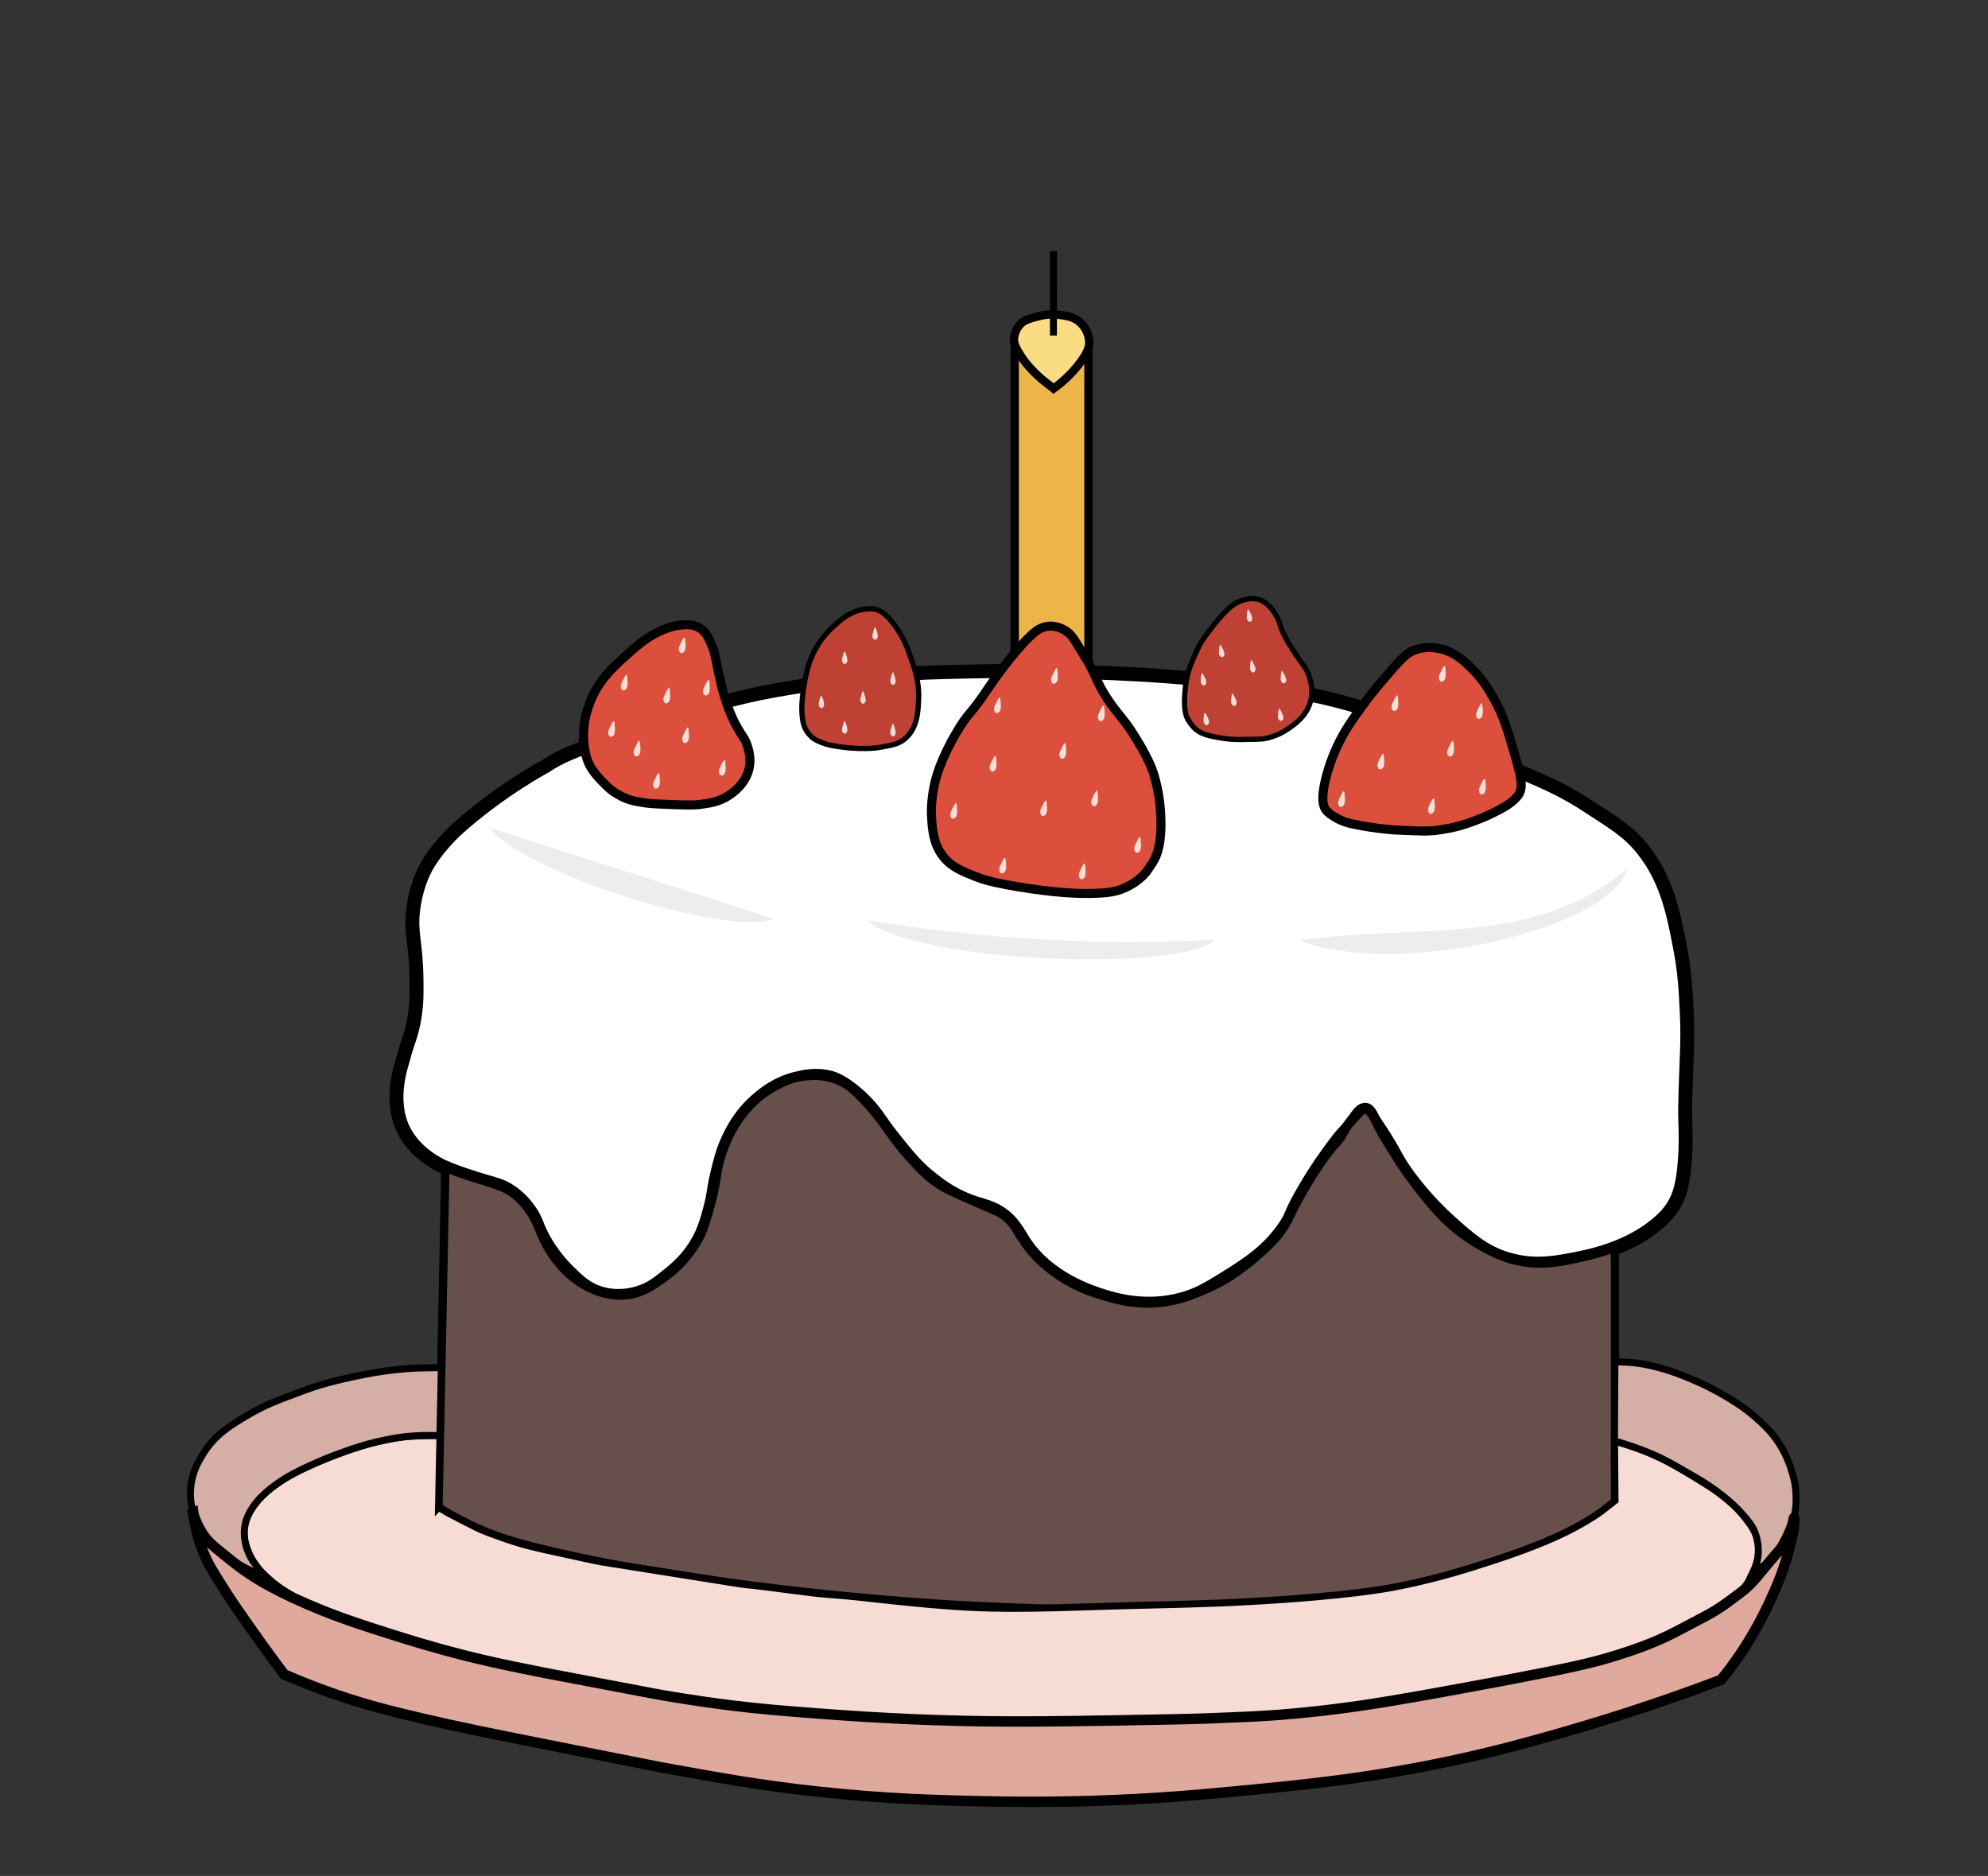 <?xml version="1.0" encoding="UTF-8"?><svg id="Birthday_Cake" xmlns="http://www.w3.org/2000/svg" viewBox="0 0 285.81 269.68"><rect x="0" y="0" width="285.81" height="269.68" fill="#333333" stroke="none"/><defs><style>.cls-1{fill:#f6eee8;}.cls-1,.cls-2{stroke-width:0px;}.cls-3{fill:#be4133;stroke-width:.75px;}.cls-3,.cls-4,.cls-5,.cls-6,.cls-7,.cls-8,.cls-9,.cls-10,.cls-11,.cls-12{stroke:#000;stroke-miterlimit:10;}.cls-4{fill:#dd4f3d;stroke-width:1.3px;}.cls-5{fill:#e0a99e;stroke-width:1.5px;}.cls-6{fill:#fff;stroke-width:2px;}.cls-7{fill:#d5aea6;}.cls-8{fill:#f7dcd5;}.cls-9{fill:#ebb547;}.cls-9,.cls-10,.cls-11{stroke-width:1.2px;}.cls-10{fill:#fadc82;}.cls-11{fill:#67504b;}.cls-12{fill:none;}.cls-13{opacity:.9;}.cls-2{fill:#ededed;}</style></defs><polygon id="candle" class="cls-9" points="145.88 50.06 145.88 96.45 156.49 96.63 156.49 50.06 145.88 50.06"/><path id="cake_icing" class="cls-6" d="M64.03,167.87c-.73-.33-4.4-2-6.09-5.6-2.04-4.34-.15-9.36,0-9.98.6-2.45,1.27-3.39,1.7-6.33.28-1.87.26-3.26.24-5.11-.06-5.38-.88-6.61-.49-9.98.33-2.85,1.23-4.85,1.46-5.36,1.49-3.3,4.87-6.33,4.87-6.33,6.17-5.55,12.66-9.01,12.66-9.01,2.36-1.58,4.48-2.26,6.82-3.17,2.8-1.08,4.97-1.81,6.82-2.43,2.98-1,5.27-1.7,6.09-1.95,3.08-.93,5.56-1.68,8.77-2.43,3.23-.76,5.57-1.13,8.71-1.63,2.81-.45,6.86-1.09,12.23-1.53,3.86-.32,6.53-.38,11.2-.49,8.62-.19,15.78,0,20.94.24,2.34.11,4.95.23,8.28.49,5.13.4,13.35,1.05,21.67,2.92,8,1.8,13.48,4.23,23.86,8.77,5.13,2.24,9.36,3.55,14.37,6.82,3.84,2.51,5.96,3.72,8.04,6.33,3.48,4.38,4.41,9.21,5.36,14.12.68,3.53.82,6.23.97,9.5.2,4.21-.08,6.31-.24,13.39-.05,2.01.25,4.67-.1,8.37-.25,2.66-.63,4.34-1.67,6-.34.53-1.15,1.7-3.21,3.21-1.04.76-4.19,2.91-9.63,4.05-3.62.76-6.94,1.45-10.88.28-3.43-1.02-5.54-2.9-8.37-5.44-2.88-2.58-6.08-6.3-7.81-9.49-.28-.51-1.17-2.2-2.65-4.33-.82-1.17-1.02-2.19-1.67-2.23-.58-.03-.97.65-1.95,1.95-1.41,1.88-.83.81-2.51,3.07-1.04,1.39-2.73,3.68-4.6,6.98-1.87,3.29-1.32,3-2.37,4.6-2.38,3.62-5.5,5.6-8.37,7.4-2.53,1.58-4.09,2.55-6.42,3.21-5.23,1.48-9.75.11-11.44-.42-1.67-.52-7.83-2.45-11.3-7.67-.98-1.48-1.65-3.06-3.63-4.33-1.62-1.03-2.75-.98-5.02-1.95-2.33-1-3.87-2.25-4.74-2.93-2.07-1.61-3.3-3.13-5.16-5.44-2.63-3.26-2.66-3.99-4.74-6-2.57-2.47-4.18-2.95-4.6-3.07-2.12-.58-3.93-.13-5.02.14-2.75.68-4.52,2.15-5.44,2.93-2.49,2.1-3.64,4.45-4.19,5.58-.87,1.8-1.24,3.37-1.67,5.16-.57,2.39-.4,2.71-.98,4.88-.47,1.75-.85,3.2-1.81,4.88-1.39,2.45-3.13,3.89-4.19,4.74-1.46,1.18-2.6,2.12-4.46,2.65-.7.2-2.9.8-5.44,0-1.98-.62-3.15-1.77-4.6-3.21-2.13-2.1-3.32-4.29-3.63-4.88-.98-1.87-.87-2.44-1.95-3.91-.43-.58-1.35-1.81-2.93-2.79-1.15-.71-1.93-.85-3.77-1.4-.52-.16-3.57-1.07-5.26-1.84Z"/><path id="strawberry" class="cls-3" d="M115.81,104.81c-.69-1.29-.56-3.62-.41-4.87.35-2.92.84-4.52,1.45-5.86,1-2.21,2.42-3.52,3.11-4.15.96-.88,2.19-1.96,4.04-2.31.53-.1,1.18-.21,1.96,0,.41.11,1.38.46,2.77,2.42,1.11,1.57,1.68,3.01,1.96,3.81.79,2.22,1.48,4.07,1.38,6.58-.07,1.85-.16,4.23-1.96,5.77-.91.77-1.87.94-3.81,1.27,0,0-2.69.46-6.71-.3-.28-.05-.81-.16-1.45-.42-.46-.18-.88-.35-1.32-.69,0,0-.61-.48-1.01-1.25Z"/><path id="strawberry-2" class="cls-4" d="M84.11,107.94c-.08-.41-.35-1.82-.12-3.73.06-.52.29-2.14,1.2-4.1,1.3-2.77,3.12-4.38,5.66-6.63,1.28-1.13,2.18-1.76,3.13-2.29,2.11-1.17,3.52-1.3,3.86-1.33.88-.07,1.77-.14,2.65.36,1.03.58,1.45,1.59,1.93,2.77.4.99.37,1.34.84,3.49.36,1.65.57,2.64.96,3.86.3.93.72,2.26,1.57,3.86.9,1.69,1.32,1.88,1.69,3.13.17.57.5,1.68.24,3.01-.45,2.34-2.39,3.64-2.89,3.98-1.43.96-2.81,1.14-4.22,1.33-.88.12-2.03.08-4.34,0-1.66-.06-2.51-.09-3.61-.24-1.71-.24-2.51-.51-3.45-1-.99-.52-1.63-.99-2.82-2.26-1.1-1.17-1.46-1.84-1.57-2.05-.45-.86-.61-1.6-.72-2.17Z"/><path id="strawberry-3" class="cls-4" d="M148.51,91.09c-2.93,2.61-6.39,7.79-6.39,7.79-2.81,4.21-2.83,3.39-4.59,6.39-2.35,3.99-2.98,6.56-3.2,7.59-.52,2.44-.43,4.17-.4,4.59.11,1.78.24,3.8,1.6,5.59,1.2,1.58,2.76,2.19,4.79,3,.95.37,2.21.79,5.79,1.4,5.6.95,8.83,1.01,10.39,1,2.8-.02,4.01-.26,5.19-.8.74-.34,2.48-1.16,3.6-3,.38-.62,1.6-1.82,1.62-6.04.02-3.35-.58-5.73-.99-7.16-.45-1.57-1.56-3.65-3.03-5.97-1.56-2.45-2.15-2.68-3.8-5.19-1.57-2.4-1.63-3.57-3.2-5.99-1.22-1.88-1.63-3.06-2.92-3.75-.35-.19-1.25-.65-2.37-.5-1.03.14-1.73.73-2.1,1.06Z"/><path id="strawberry-4" class="cls-3" d="M170.71,103.29c-.21-.44-.67-1.54-.25-4.79.27-2.07.84-3.22,1.42-4.54.69-1.58.98-1.98,2.39-3.82,2.46-3.2,3.59-3.58,4.3-3.81.53-.17,1.44-.45,2.46-.12,1.31.42,2.02,1.6,2.46,2.33.6,1.01.37,1.16,1.11,2.7.44.91.85,1.54,1.6,2.7,1.19,1.83,1.25,1.65,1.6,2.33.22.43,1.19,2.35.61,4.55-.56,2.12-2.26,3.29-3.19,3.93-.37.25-.97.66-1.84.98-1.54.56-1.62.54-5.02.58-1.77.02-2.88-.21-4.07-.45-1.34-.27-1.97-.68-2.33-.98-.14-.11-.76-.64-1.23-1.6Z"/><path id="strawberry-5" class="cls-4" d="M190.62,116.43c-.28-.37-.88-1.38.12-5.04.68-2.49,1.58-4.3,1.97-5.04.96-1.84,1.84-3.06,3.19-4.92,1.21-1.67,2.05-2.65,3.56-4.42,2.27-2.66,2.96-3.21,3.93-3.56,1.47-.54,2.79-.33,3.32-.25,2.31.38,3.79,1.82,5.04,3.07,1.42,1.42,2.18,2.72,2.95,4.06,1.43,2.47,2.02,4.52,3.19,8.6.91,3.15,1.08,4.44.37,5.41-.32.43-.81.95-1.82,1.56-1.51.91-3.03,1.55-3.46,1.72-2.82,1.13-4.04,1.38-6.16,1.71-1.41.22-2.95.14-6.04,0,0,0-2.84-.13-6.36-.89-.51-.11-1.46-.33-2.5-.97-.46-.28-.96-.59-1.31-1.05Z"/><path id="cake" class="cls-11" d="M64.03,167.87c-.33,16.27-.66,32.55-.99,48.82.84.53,2.06,1.26,3.56,2.02,4.27,2.17,7.89,3.12,10.62,3.79,7.88,1.93,14.34,2.98,14.66,3.03,7.36,1.18,13.82,2.21,23.51,3.29,9.5,1.05,16.9,1.57,19.97,1.77,0,0,15.41,1.01,35.14,1.01.91,0,3.01,0,6.57,0,5.02,0,5.61.03,7.08,0,.74-.01,4.39-.08,9.1-.51,3.31-.3,7.39-.68,12.64-1.77,3.7-.77,6.3-1.54,9.61-2.53,4.77-1.42,7.59-2.27,11.12-4.04,2.43-1.22,4.31-2.43,5.56-3.29v-40.06c-1.1.4-2.64.89-4.51,1.32-2.55.58-4.9,1.11-7.64.86-3.52-.32-6.01-1.78-7.76-2.81-4.17-2.46-6.66-5.7-8.71-8.36-1.49-1.93-2.45-3.46-2.45-3.46-1.57-2.49-2.36-3.74-2.94-4.88-.71-1.41-1.17-2.56-1.9-2.56-.32,0-.57.22-.96.64-1.07,1.13-1.6,1.69-2.12,2.68-.92,1.75-1.13,1.22-3.38,4.49-.46.67-1.86,2.74-3.36,5.57-1.2,2.27-1.27,2.75-2.19,4.04-.34.48-1.21,1.65-3.19,3.37-1.62,1.41-4.07,3.55-7.94,5.18-1.81.77-4.23,1.79-7.58,1.9-3.01.1-5.27-.58-6.96-1.08-1.53-.46-3.92-1.2-6.56-3.04-.97-.68-2.77-1.97-4.43-4.2-1.47-1.96-1.64-3.07-3.3-4.31-.63-.47-.91-.54-3.23-1.55-2.98-1.3-4.46-1.95-5.45-2.51-1.99-1.13-3.13-2.38-4.94-4.36-2.93-3.22-3.22-4.72-6.69-8.36-1.15-1.2-2.17-2.15-3.75-2.75-1.86-.71-3.53-.58-4.26-.51-2.13.19-3.63.99-4.61,1.53-2.9,1.58-4.47,3.76-5.14,4.7-1.19,1.69-1.77,3.17-2.18,4.25-1.21,3.19-.75,4.13-1.97,8.41-.6,2.12-.9,3.18-1.61,4.5-.44.82-1.96,3.49-5.12,5.71-1.56,1.1-2.98,2.09-5.11,2.36-3.18.41-5.68-1.07-6.6-1.63-3.61-2.2-5.37-6.02-5.7-6.76-.61-1.39-1.07-3-2.64-4.77-.37-.42-.96-1.07-1.9-1.69-.91-.6-1.98-.95-4.12-1.63-1.17-.38-1.72-.51-3.05-.98-.67-.24-1.22-.45-1.58-.59l-.64-.27Z"/><path id="candle-2" class="cls-10" d="M149.78,54.51c-.69-.58-1.22-1.12-1.61-1.54-.42-.46-.98-1.09-1.54-2.02-.52-.87-.78-1.31-.84-1.9-.12-1.36.81-2.35.9-2.44.56-.58,1.16-.74,2.18-1.03.76-.21,1.91-.52,3.41-.32,1.09.14,2.21.29,3.15,1.22.14.14,1.2,1.24,1.16,2.83-.02.6-.19,1.32-1.25,2.75-.74,1-1.96,2.42-3.87,3.8l-1.69-1.34Z"/><path id="icing_outline" class="cls-2" d="M124.54,132.27c16.37,2.7,33.2,3.73,50.16,2.81-4.06,4.58-42.62,3.57-50.16-2.81Z"/><path id="icing_outline-2" class="cls-2" d="M186.84,135.18c16.84-2.46,33.44,1.15,47.15-10.32-2.53,8.87-33.47,15.81-47.15,10.32Z"/><path id="icing_outline-3" class="cls-2" d="M70.3,118.97c13.72,4.39,27.45,8.79,40.92,13.1-5.49,2.6-34.55-5.74-40.92-13.1Z"/><path id="plate" class="cls-8" d="M63.04,216.69l.21-10.32c-1.1-.01-3.28.03-4.51.13-1.35.12-5.22.55-11.17,2.93-3.24,1.3-8.27,3.35-10.88,6.76-1.45,1.89-1.58,3.44-1.6,3.87-.06,1.18.27,2.1.52,2.76.83,2.23,2.34,3.56,3.01,4.16,4.29,3.83,12.82,6.46,14.11,6.87,0,0,6.88,2.18,12.92,3.82,5.4,1.47,11.46,2.61,23.59,4.9,4.77.9,7.16,1.35,9.21,1.67,7.41,1.16,13.16,1.62,19.32,2.1,6.55.51,11.64.74,13.75.83,10.92.46,19.1.33,27.45.18,13.52-.24,20.28-.39,27.4-1.03,9.37-.84,18.59-2.59,37.03-6.1,2.09-.4,5.69-1.1,10.26-2.67,2.23-.77,4.83-1.66,7.81-3.25,5.71-3.04,8.81-4.44,10.34-7.79.44-.97,1.44-2.94.88-5.14-.3-1.2-.96-2.07-1.74-3.1-1.09-1.44-2.16-2.32-3.16-3.13-1.11-.9-2.26-1.6-4.55-3.01-2.06-1.27-3.13-1.82-3.45-1.99-1.54-.79-2.68-1.27-3.03-1.41-1.03-.42-1.85-.69-2.48-.9-1.09-.36-1.43-.46-2.16-.66l.07,8.54c-.55.41-1.72,1.43-2.75,2.1-2.68,1.75-6.5,3.85-14.9,6.58-3.45,1.12-7.43,2.41-13.03,3.56-1.83.38-7.45,1.48-21.67,2.28-6.69.38-11.52.42-18.33.61-9.36.26-16.81.67-24.99.05-8.3-.63-12.44-1.33-16.91-1.63-3.39-.23-8.31-1.06-12.92-1.51,0,0-8.81-1.4-20.26-3.22-.64-.1-3.47-.73-6.63-1.42-2.58-.56-4.59-1.01-6.97-1.84-2.28-.79-3.4-1.21-4.27-1.64-.8-.39-3.62-1.83-4.12-2.11l-1.39-.84Z"/><path id="plate-2" class="cls-7" d="M63.25,206.37l.2-9.76c-.7,0-3.22.03-4.3.1-2.81.18-5.03.55-6.23.78-3.17.6-6.45,1.38-8.77,2.24-4.78,1.77-6.05,2.24-8.69,3.8-2.31,1.36-4.58,2.74-6.28,5.51-.56.91-1.42,2.31-1.71,4.35-.56,4.04,1.64,7.07,2.04,7.62,1.03,1.37,2.12,2.11,3.52,3.05,2.03,1.38,3.93,2.15,5.23,2.59-.35-.31-.81-.77-1.29-1.39-.56-.74-1.4-1.85-1.71-3.51-.09-.49-.31-1.69.11-3.12.09-.3.34-1.07,1.14-2.2.42-.58,1.44-1.89,3.87-3.51,1.49-.99,2.66-1.53,4.4-2.33.52-.24,2.38-1.09,4.94-1.98,1.18-.41,2.57-.89,4.46-1.34,2.11-.5,3.59-.68,3.95-.72,1.03-.12,1.91-.16,2.58-.18l2.54-.02Z"/><path id="plate-3" class="cls-7" d="M232.11,207.18l.06-11.36c.58-.06.33-.02,1.33,0,2.19.06,3.83.48,5.1.82,1.79.48,3.08,1,4.21,1.47,2.8,1.15,4.75,2.3,5.17,2.55,1.3.77,2.73,1.63,4.38,3.08,1.12.99,2.28,2.02,3.39,3.73,1.29,1.99,1.77,3.76,1.88,4.19.1.38.68,1.79.58,4.45-.05,1.25-.4,3.1-1.34,5.01-1.18,2.41-2.9,3.67-3.23,3.91-.61.43-1.16.73-1.57.91.2-.4.39-.87.53-1.43.49-2.01-.09-3.68-.3-4.22-.41-1.05-.96-1.67-1.91-2.74-.49-.55-1.44-1.56-3.3-2.97-1.67-1.26-2.98-2.01-4.94-3.13-1.9-1.09-3.03-1.74-4.71-2.45-.35-.15-1.81-.76-3.81-1.4-.61-.19-1.12-.34-1.51-.45h0Z"/><path id="plate-4" class="cls-5" d="M27.79,217.53c.2,1.57.64,3.88,1.8,6.45.51,1.14,1.16,2.16,2.42,4.16.8,1.27,2.26,3.51,5.4,7.88.83,1.16,2,2.77,3.44,4.69,1.22.53,2.99,1.27,5.16,2.08,5.41,2.01,9.78,3.11,14.22,4.15,5.94,1.39,10.2,2.24,18.29,3.85,10.57,2.11,15.88,3.16,16.86,3.34,8.07,1.46,14.05,2.55,22.1,3.42,9.79,1.07,17.42,1.26,23.3,1.39,8.28.19,14.52.01,16.44-.05,8.58-.27,14.98-.86,19.66-1.3,10.13-.95,19.99-1.88,32.58-4.62,6.14-1.34,10.79-2.66,14.32-3.66,9.67-2.74,17.7-5.56,23.67-7.83,1.03-1.27,2.08-2.67,3.1-4.23.81-1.22,3.17-4.91,5.29-10.26.88-2.23,1.41-4.27,1.91-6.5.12-.54.32-2.21.19-2.27-.18-.09.25.54-1.57,3.85-.48.87-.57.7-3.32,4.06-.61.75-1.14,1.4-2.02,2.18-.33.3-.66.54-1.32,1.04-.89.67-1.86,1.4-3.04,2.14-.58.36-.99.59-2.47,1.37-2.33,1.23-3.5,1.85-4.12,2.15-2.87,1.41-5.54,2.28-7.39,2.87-4.12,1.32-7.85,2.04-15.33,3.49-1.53.3-2.85.54-5.11.96-3.02.56-6.84,1.26-8.93,1.62-4.32.75-10.93,1.91-19.24,2.56-3.12.24-5.41.33-9.99.51-3.14.12-6.62.18-13.44.3-8.69.15-14.2.21-19.64.12-1.28-.02-2.43-.05-2.55-.05-1.86-.04-5.72-.14-10.67-.4-.97-.05-4.82-.25-10.04-.65-5.07-.39-8.1-.62-12.36-1.14-2.12-.26-5.56-.72-9.75-1.43-.98-.17-1.52-.27-7.1-1.33-6.27-1.19-9.42-1.79-10.34-1.97-4.83-.97-7.47-1.5-11.13-2.42-4.97-1.25-8.71-2.43-10.96-3.15-3.81-1.21-6.27-1.99-9.66-3.34-6.62-2.65-9.77-4.69-11.58-5.98-.65-.46-1.3-.97-2.59-2.01-1.82-1.45-2.42-2.02-2.99-2.84-.49-.71-.83-1.43-.89-1.55-.29-.62-.49-1.18-.63-1.64Z"/><g id="strawberry_seeds" class="cls-13"><path class="cls-1" d="M153.13,106.82c-.13-.02-.31.32-.68,1.11-.14.3-.16.47-.14.65.02.18.12.45.34.49.23.04.45-.19.54-.4.07-.17.11-.47.09-.85-.05-.74-.08-.99-.15-1Z"/><path class="cls-1" d="M157.71,113.66c-.13-.02-.31.32-.68,1.11-.14.3-.16.47-.14.65.02.18.12.45.34.49.23.04.45-.19.54-.4.07-.17.11-.47.09-.85-.05-.74-.08-.99-.15-1Z"/><path class="cls-1" d="M150.38,115.06c-.13-.02-.31.32-.68,1.11-.14.3-.16.47-.14.65.02.18.12.45.34.49.23.04.45-.19.54-.4.07-.17.11-.47.09-.85-.05-.74-.08-.99-.15-1Z"/><path class="cls-1" d="M143.74,100.27c-.13-.02-.31.32-.68,1.11-.14.3-.16.47-.14.65.02.18.12.45.34.49.23.04.45-.19.54-.4.07-.17.11-.47.09-.85-.05-.74-.08-.99-.15-1Z"/><path class="cls-1" d="M137.45,115.45c-.13-.02-.31.32-.68,1.11-.14.3-.16.47-.14.65.02.18.12.45.34.49.23.04.45-.19.54-.4.07-.17.11-.47.09-.85-.05-.74-.08-.99-.15-1Z"/><path class="cls-1" d="M143.11,108.66c-.13-.02-.31.32-.68,1.11-.14.3-.16.47-.14.65.02.18.12.45.34.49.23.04.45-.19.54-.4.07-.17.11-.47.09-.85-.05-.74-.08-.99-.15-1Z"/><path class="cls-1" d="M163.89,120.34c-.13-.02-.31.32-.68,1.11-.14.3-.16.47-.14.65.02.18.12.45.34.49.23.04.45-.19.54-.4.07-.17.11-.47.09-.85-.05-.74-.08-.99-.15-1Z"/><path class="cls-1" d="M144.49,123.31c-.13-.02-.31.32-.68,1.11-.14.3-.16.47-.14.65.02.18.12.45.34.49.23.04.45-.19.54-.4.07-.17.11-.47.09-.85-.05-.74-.08-.99-.15-1Z"/><path class="cls-1" d="M155.92,124.15c-.13-.02-.31.32-.68,1.11-.14.3-.16.47-.14.65.02.18.12.45.34.49.23.04.45-.19.54-.4.07-.17.11-.47.09-.85-.05-.74-.08-.99-.15-1Z"/><path class="cls-1" d="M158.67,101.41c-.13-.02-.31.32-.68,1.11-.14.3-.16.47-.14.65.02.18.12.45.34.49.23.04.45-.19.54-.4.07-.17.11-.47.09-.85-.05-.74-.08-.99-.15-1Z"/><path class="cls-1" d="M151.94,96.05c-.13-.02-.31.32-.68,1.11-.14.3-.16.47-.14.65.02.18.12.45.34.49.23.04.45-.19.54-.4.07-.17.11-.47.09-.85-.05-.74-.08-.99-.15-1Z"/></g><g id="strawberry_seeds-2" class="cls-13"><path class="cls-1" d="M208.88,106.51c-.13-.02-.31.32-.68,1.11-.14.3-.16.47-.14.65.02.18.12.45.34.49.23.04.45-.19.54-.4.07-.17.11-.47.09-.85-.05-.74-.08-.99-.15-1Z"/><path class="cls-1" d="M213.45,111.96c-.13-.02-.31.32-.68,1.11-.14.3-.16.47-.14.65.02.18.12.45.34.49.23.04.45-.19.54-.4.07-.17.11-.47.09-.85-.05-.74-.08-.99-.15-1Z"/><path class="cls-1" d="M206.13,114.75c-.13-.02-.31.32-.68,1.11-.14.3-.16.47-.14.65.02.18.12.45.34.49.23.04.45-.19.54-.4.07-.17.11-.47.09-.85-.05-.74-.08-.99-.15-1Z"/><path class="cls-1" d="M200.88,99.96c-.13-.02-.31.32-.68,1.11-.14.3-.16.47-.14.65.02.18.12.45.34.49.23.04.45-.19.54-.4.07-.17.11-.47.09-.85-.05-.74-.08-.99-.15-1Z"/><path class="cls-1" d="M193.2,113.75c-.13-.02-.31.32-.68,1.11-.14.3-.16.47-.14.65.02.18.12.45.34.49.23.04.45-.19.54-.4.07-.17.11-.47.09-.85-.05-.74-.08-.99-.15-1Z"/><path class="cls-1" d="M198.86,108.35c-.13-.02-.31.32-.68,1.11-.14.3-.16.47-.14.65.02.18.12.45.34.49.23.04.45-.19.54-.4.07-.17.11-.47.09-.85-.05-.74-.08-.99-.15-1Z"/><path class="cls-1" d="M213.03,101.1c-.13-.02-.31.32-.68,1.11-.14.3-.16.47-.14.65.02.18.12.45.34.49.23.04.45-.19.54-.4.07-.17.11-.47.09-.85-.05-.74-.08-.99-.15-1Z"/><path class="cls-1" d="M207.69,95.74c-.13-.02-.31.32-.68,1.11-.14.3-.16.47-.14.65.02.18.12.45.34.49.23.04.45-.19.54-.4.07-.17.11-.47.09-.85-.05-.74-.08-.99-.15-1Z"/></g><g id="strawberry_seeds-3" class="cls-13"><path class="cls-1" d="M179.9,94.89c-.1.02-.14.33-.19,1.01-.02.26.01.39.09.51.07.13.23.29.41.26.19-.03.29-.27.3-.45,0-.14-.06-.37-.19-.64-.26-.53-.36-.7-.42-.68Z"/><path class="cls-1" d="M172.82,96.77c-.1.02-.14.33-.19,1.01-.02.26.01.39.09.51.07.13.23.29.41.26.19-.03.29-.27.3-.45,0-.14-.06-.37-.19-.64-.26-.53-.36-.7-.42-.68Z"/><path class="cls-1" d="M183.91,101.86c-.1.02-.14.33-.19,1.01-.02.26.01.39.09.51.07.13.23.29.41.26.19-.03.29-.27.3-.45,0-.14-.06-.37-.19-.64-.26-.53-.36-.7-.42-.68Z"/><path class="cls-1" d="M175.43,92.69c-.1.02-.14.33-.19,1.01-.02.26.01.39.09.51.07.13.23.29.41.26.19-.03.29-.27.3-.45,0-.14-.06-.37-.19-.64-.26-.53-.36-.7-.42-.68Z"/><path class="cls-1" d="M173.22,102.47c-.1.02-.14.33-.19,1.01-.02.26.01.39.09.51.07.13.23.29.41.26.19-.03.29-.27.3-.45,0-.14-.06-.37-.19-.64-.26-.53-.36-.7-.42-.68Z"/><path class="cls-1" d="M177.18,99.7c-.1.02-.14.33-.19,1.01-.02.26.01.39.09.51.07.13.23.29.41.26.19-.03.29-.27.3-.45,0-.14-.06-.37-.19-.64-.26-.53-.36-.7-.42-.68Z"/><path class="cls-1" d="M184.31,96.45c-.1.02-.14.33-.19,1.01-.02.26.01.39.09.51.07.13.23.29.41.26.19-.03.29-.27.3-.45,0-.14-.06-.37-.19-.64-.26-.53-.36-.7-.42-.68Z"/><path class="cls-1" d="M179.43,87.61c-.1.02-.14.33-.19,1.01-.02.26.01.39.09.51.07.13.23.29.41.26.19-.03.29-.27.3-.45,0-.14-.06-.37-.19-.64-.26-.53-.36-.7-.42-.68Z"/></g><g id="strawberry_seeds-4" class="cls-13"><path class="cls-1" d="M124.07,99.37c-.1,0-.19.3-.35.96-.06.25-.05.39,0,.52.05.14.18.32.36.32.19,0,.33-.22.37-.4.03-.14,0-.38-.08-.66-.17-.56-.25-.74-.3-.74Z"/><path class="cls-1" d="M128.38,104.05c-.1,0-.19.3-.35.96-.06.25-.05.39,0,.52.05.14.18.32.36.32.19,0,.33-.22.37-.4.03-.14,0-.38-.08-.66-.17-.56-.25-.74-.3-.74Z"/><path class="cls-1" d="M121.44,93.65c-.1,0-.19.3-.35.96-.06.25-.05.39,0,.52.05.14.18.32.36.32.19,0,.33-.22.37-.4.03-.14,0-.38-.08-.66-.17-.56-.25-.74-.3-.74Z"/><path class="cls-1" d="M121.44,103.67c-.1,0-.19.3-.35.96-.06.25-.05.39,0,.52.05.14.18.32.36.32.19,0,.33-.22.37-.4.03-.14,0-.38-.08-.66-.17-.56-.25-.74-.3-.74Z"/><path class="cls-1" d="M128.38,96.65c-.1,0-.19.3-.35.96-.06.25-.05.39,0,.52.05.14.18.32.36.32.19,0,.33-.22.37-.4.03-.14,0-.38-.08-.66-.17-.56-.25-.74-.3-.74Z"/><path class="cls-1" d="M118.09,99.99c-.1,0-.19.3-.35.96-.06.25-.05.39,0,.52.05.14.18.32.36.32.19,0,.33-.22.37-.4.03-.14,0-.38-.08-.66-.17-.56-.25-.74-.3-.74Z"/><path class="cls-1" d="M125.81,90.17c-.1,0-.19.3-.35.96-.06.25-.05.39,0,.52.05.14.18.32.36.32.19,0,.33-.22.37-.4.03-.14,0-.38-.08-.66-.17-.56-.25-.74-.3-.74Z"/></g><g id="strawberry_seeds-5" class="cls-13"><path class="cls-1" d="M96.2,98.86c-.13-.02-.31.32-.68,1.11-.14.3-.16.47-.14.65.02.18.12.45.34.49.23.04.45-.19.54-.4.07-.17.11-.47.09-.85-.05-.74-.08-.99-.15-1Z"/><path class="cls-1" d="M104.18,109.25c-.13-.02-.31.32-.68,1.11-.14.3-.16.47-.14.65.02.18.12.45.34.49.23.04.45-.19.54-.4.07-.17.11-.47.09-.85-.05-.74-.08-.99-.15-1Z"/><path class="cls-1" d="M94.72,111.13c-.13-.02-.31.32-.68,1.11-.14.3-.16.47-.14.65.02.18.12.45.34.49.23.04.45-.19.54-.4.07-.17.11-.47.09-.85-.05-.74-.08-.99-.15-1Z"/><path class="cls-1" d="M90.08,97c-.13-.02-.31.32-.68,1.11-.14.3-.16.47-.14.65.02.18.12.45.34.49.23.04.45-.19.54-.4.07-.17.11-.47.09-.85-.05-.74-.08-.99-.15-1Z"/><path class="cls-1" d="M91.92,106.48c-.13-.02-.31.32-.68,1.11-.14.3-.16.47-.14.65.02.18.12.45.34.49.23.04.45-.19.54-.4.07-.17.11-.47.09-.85-.05-.74-.08-.99-.15-1Z"/><path class="cls-1" d="M88.26,103.67c-.13-.02-.31.32-.68,1.11-.14.3-.16.47-.14.65.02.18.12.45.34.49.23.04.45-.19.54-.4.07-.17.11-.47.09-.85-.05-.74-.08-.99-.15-1Z"/><path class="cls-1" d="M98.9,104.58c-.13-.02-.31.32-.68,1.11-.14.3-.16.47-.14.65.02.18.12.45.34.49.23.04.45-.19.54-.4.07-.17.11-.47.09-.85-.05-.74-.08-.99-.15-1Z"/><path class="cls-1" d="M101.9,97.73c-.13-.02-.31.32-.68,1.11-.14.3-.16.47-.14.65.02.18.12.45.34.49.23.04.45-.19.54-.4.07-.17.11-.47.09-.85-.05-.74-.08-.99-.15-1Z"/><path class="cls-1" d="M98.41,91.64c-.13-.02-.31.32-.68,1.11-.14.3-.16.47-.14.65.02.18.12.45.34.49.23.04.45-.19.54-.4.07-.17.11-.47.09-.85-.05-.74-.08-.99-.15-1Z"/></g><line id="candle_wix" class="cls-12" x1="151.46" y1="36.1" x2="151.45" y2="48.24"/></svg>